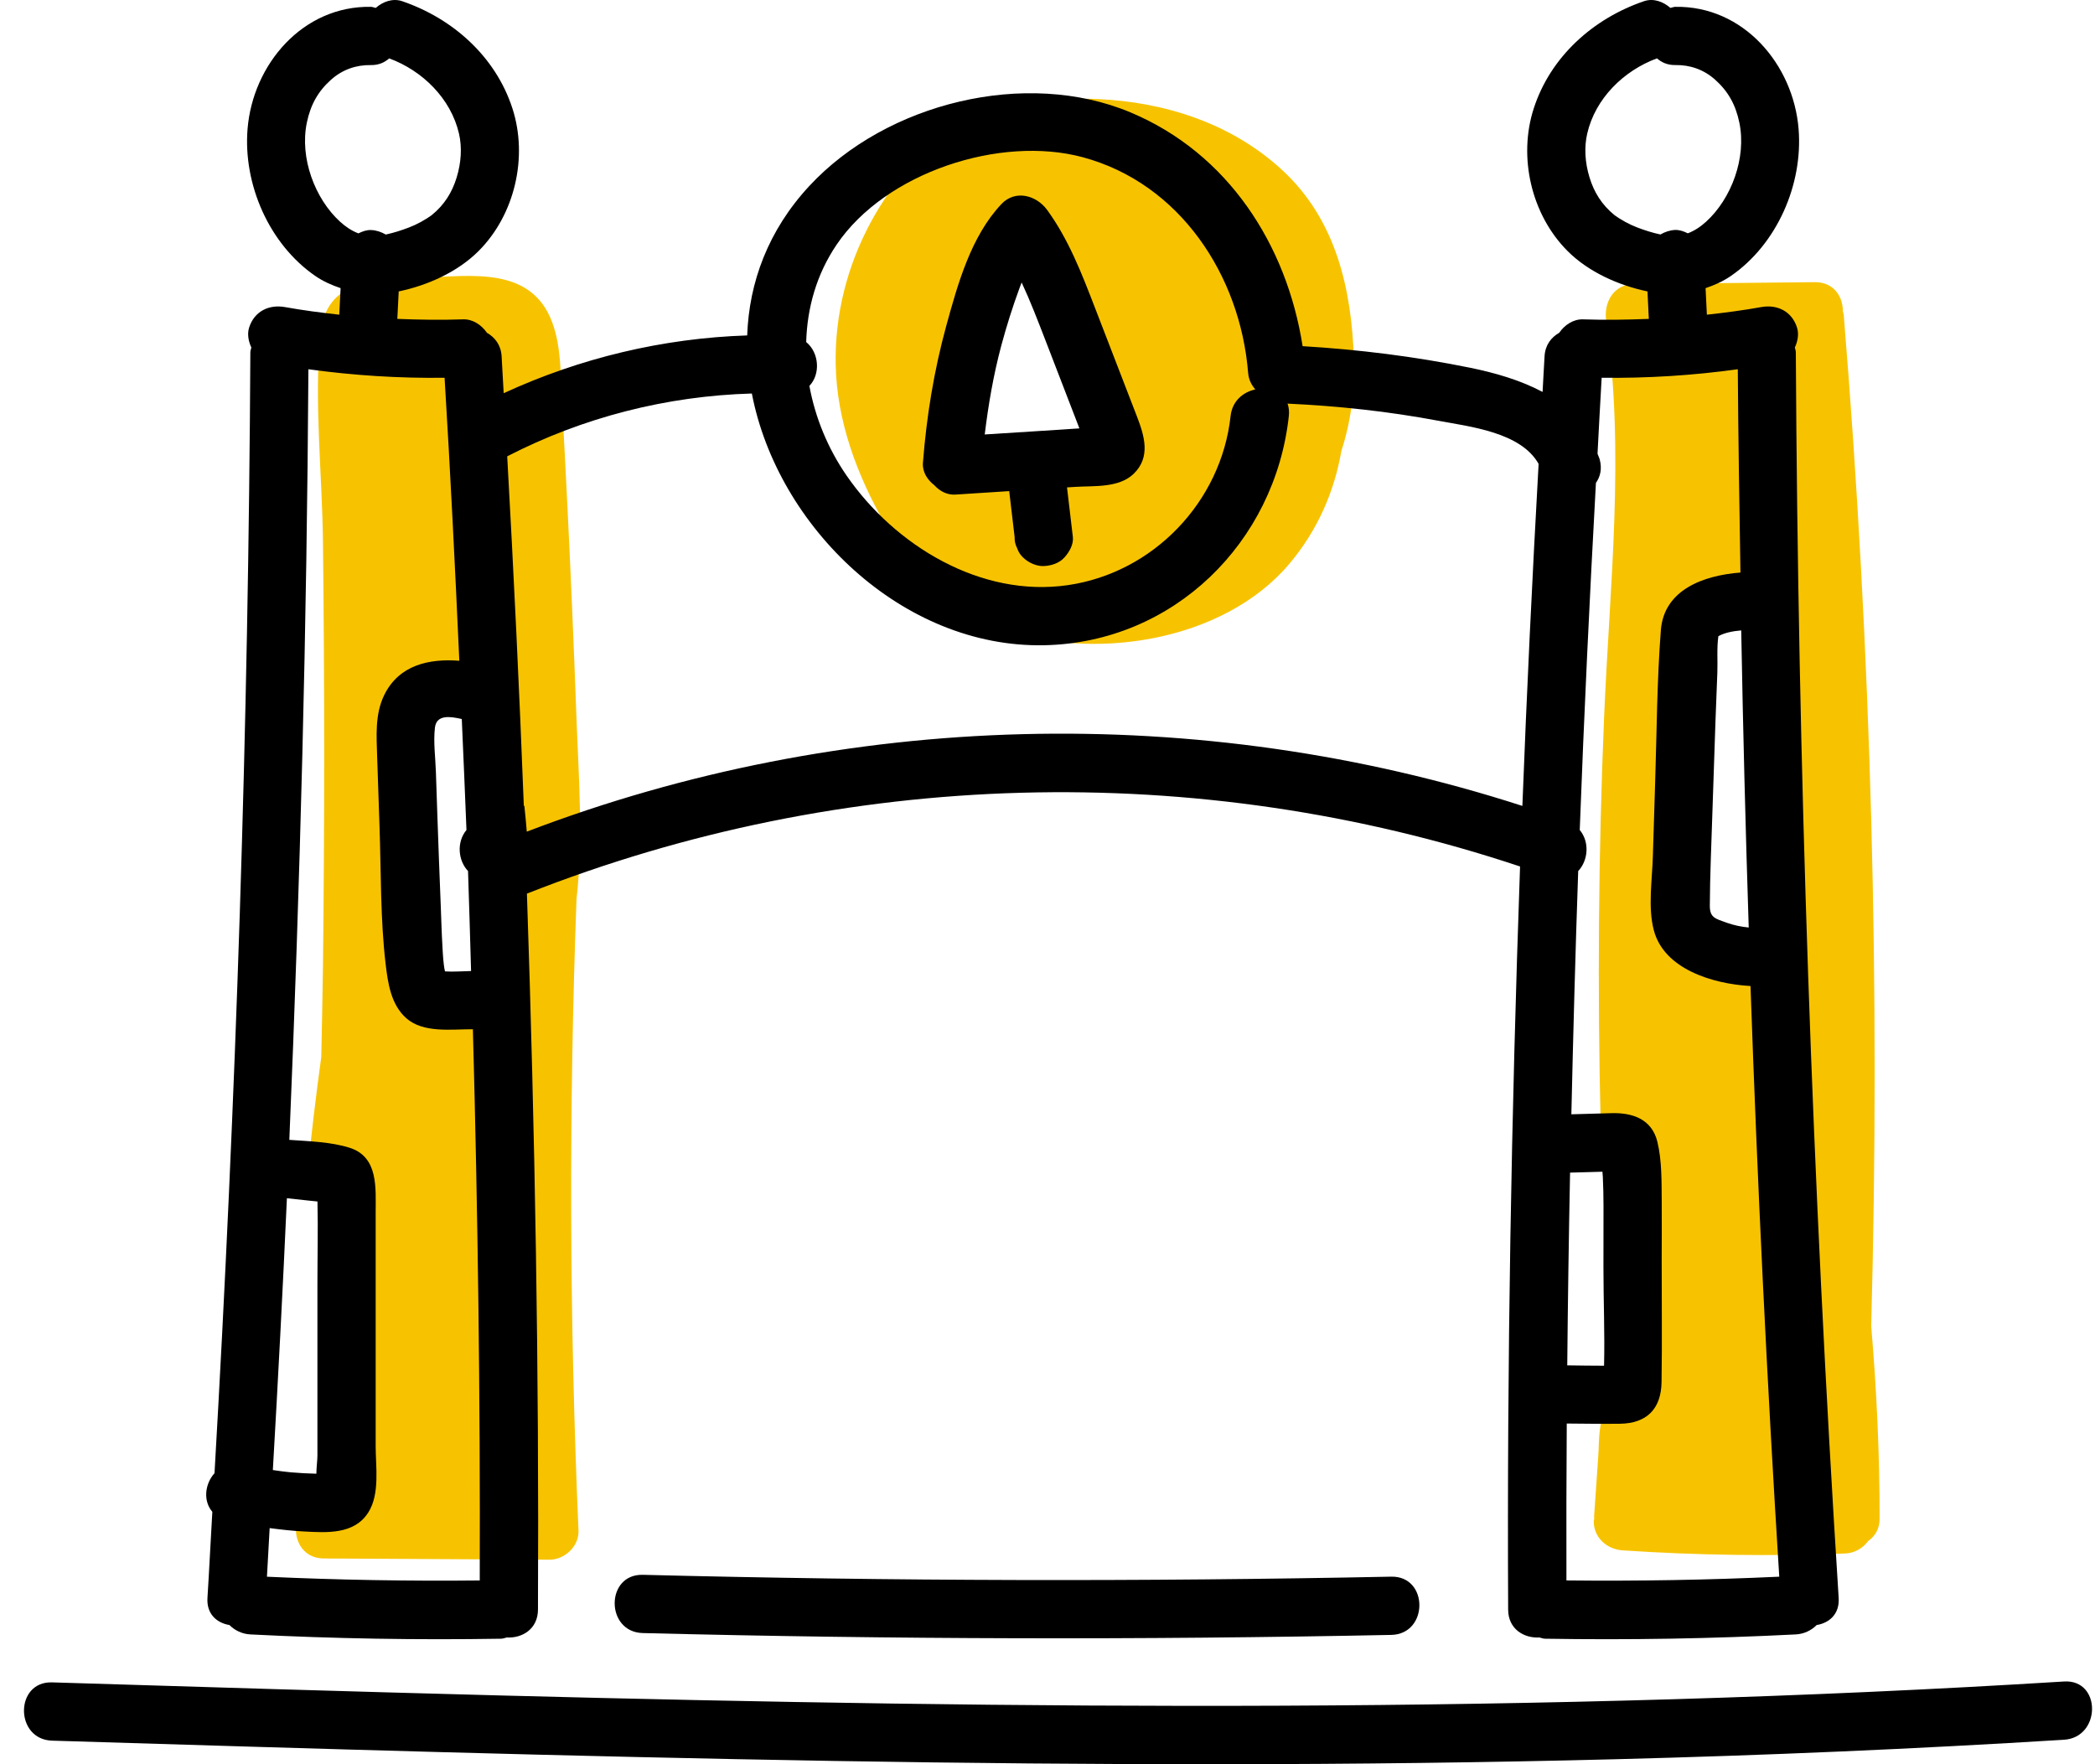 <svg width="76" height="64" viewBox="0 0 76 64" fill="none" xmlns="http://www.w3.org/2000/svg">
<path d="M20.914 32.623C21.167 30.397 20.988 28.131 20.907 25.897C20.815 23.362 20.706 20.829 20.581 18.296C20.521 17.074 20.457 15.85 20.389 14.628C20.335 13.664 20.373 12.603 20.029 11.684C19.269 9.657 17.113 10.009 15.35 10.073C13.65 10.134 11.806 10.064 11.615 12.182C11.396 14.622 11.687 17.204 11.716 19.656C11.775 24.79 11.775 29.924 11.716 35.058C11.703 36.152 11.675 37.246 11.655 38.34C11.459 39.763 11.291 41.187 11.146 42.614C11.783 42.849 12.278 43.427 12.431 44.235C12.607 45.17 12.566 46.122 12.487 47.065C12.437 47.664 12.318 48.275 12.323 48.876C12.34 50.693 12.886 53.685 10.565 54.19C10.565 54.421 10.556 54.65 10.558 54.88C10.56 55.108 10.635 55.284 10.734 55.435C10.716 55.976 11.05 56.533 11.748 56.536C14.475 56.551 17.203 56.566 19.93 56.581C20.482 56.584 21.01 56.094 20.986 55.525C20.657 47.895 20.634 40.256 20.914 32.623ZM17.536 34.935C17.051 35.527 16.102 35.397 15.599 34.935C15.162 34.535 15.125 33.955 15.326 33.457C15.325 33.364 15.326 33.271 15.319 33.178C15.304 32.975 15.274 32.774 15.252 32.573C15.19 32.001 15.227 31.413 15.244 30.84C15.264 30.16 15.287 29.481 15.266 28.801C15.256 28.494 15.225 28.193 15.19 27.889C15.18 27.818 15.177 27.791 15.175 27.779C15.157 27.646 15.139 27.514 15.121 27.381C15.099 27.21 15.078 27.039 15.06 26.868C14.978 26.105 15.753 25.528 16.43 25.498C17.224 25.462 17.726 26.158 17.8 26.868C17.812 26.975 17.826 27.081 17.837 27.189C17.838 27.202 17.84 27.207 17.84 27.216C17.872 27.462 17.907 27.707 17.938 27.953C17.983 28.326 18.004 28.697 18.011 29.072C18.023 29.797 17.989 30.52 17.973 31.244C17.96 31.82 17.975 32.38 18.037 32.952C18.117 33.693 18.022 34.344 17.536 34.935Z" fill="#F7C300"/>
<path d="M67.881 48.103C68.213 35.861 67.886 23.607 66.883 11.399C66.879 11.36 66.861 11.333 66.853 11.297C66.861 10.764 66.522 10.229 65.836 10.236C63.653 10.259 61.47 10.281 59.286 10.303C58.532 10.31 58.171 10.969 58.267 11.641C58.954 16.429 58.395 21.206 58.192 26.007C57.984 30.942 57.948 35.883 58.068 40.821C58.09 41.716 59.008 42.011 59.627 41.726C60.015 42.399 59.886 44.13 59.895 44.552C59.925 45.945 59.903 47.339 59.828 48.731C59.806 49.132 59.907 50.157 59.526 50.435C59.42 50.512 59.191 50.485 59.063 50.523C58.749 50.615 58.48 50.819 58.298 51.087C57.971 51.568 58.02 52.256 57.981 52.811C57.93 53.548 57.88 54.284 57.828 55.021C57.827 55.047 57.837 55.064 57.837 55.088C57.834 55.121 57.816 55.153 57.816 55.187C57.816 55.79 58.301 56.205 58.873 56.243C61.557 56.421 64.249 56.459 66.938 56.355C67.283 56.342 67.581 56.162 67.775 55.9C68.014 55.732 68.188 55.47 68.186 55.088C68.188 52.753 68.079 50.426 67.881 48.103ZM63.772 34.356C63.178 34.704 62.206 34.538 61.898 33.865C60.327 30.439 61.11 26.331 61.622 22.748C61.728 22.011 62.665 21.615 63.307 21.791C64.084 22.005 64.369 22.745 64.264 23.476C64.209 23.867 64.153 24.258 64.099 24.649C64.096 24.676 64.091 24.705 64.087 24.73C64.075 24.817 64.065 24.903 64.053 24.989C64.026 25.209 63.998 25.428 63.973 25.648C63.876 26.486 63.8 27.326 63.765 28.169C63.73 29.022 63.747 29.874 63.827 30.725C63.83 30.756 63.836 30.797 63.839 30.825C63.853 30.926 63.87 31.029 63.888 31.13C63.921 31.309 63.958 31.486 64.002 31.663C64.05 31.853 64.104 32.042 64.167 32.228C64.191 32.298 64.217 32.367 64.242 32.435C64.249 32.449 64.254 32.463 64.263 32.482C64.573 33.156 64.462 33.951 63.772 34.356Z" fill="#F7C300"/>
<path d="M46.545 6.198C44.713 4.489 42.278 3.7 39.808 3.593C38.444 3.534 37.084 3.694 35.742 3.924C35.623 3.945 35.528 3.994 35.438 4.048C35.348 4.076 35.257 4.114 35.165 4.174C32.144 6.129 30.247 9.605 30.316 13.221C30.355 15.277 31.088 17.228 32.096 18.997C33.055 20.683 34.306 22.057 36.155 22.75C39.559 24.028 44.371 23.306 46.778 20.448C47.806 19.227 48.407 17.823 48.661 16.358C49.005 15.303 49.153 14.175 49.115 13.019C49.031 10.478 48.467 7.991 46.545 6.198ZM39.33 15.522C38.802 16.206 37.995 16.391 37.18 16.437C36.79 16.61 36.333 16.619 35.927 16.406C35.568 16.215 35.36 15.851 35.293 15.46C35.151 14.977 35.282 14.498 35.615 14.116C35.619 14.112 35.623 14.11 35.626 14.105C35.768 13.685 35.869 13.255 35.986 12.825C36.113 12.362 36.281 11.915 36.379 11.446C36.391 11.281 36.405 11.115 36.386 10.949C36.394 10.95 36.404 10.951 36.412 10.953C36.424 10.83 36.416 10.71 36.434 10.585C36.482 10.242 36.786 9.945 37.064 9.766C37.32 9.601 37.646 9.564 37.938 9.603C38.243 9.645 38.498 9.772 38.725 9.981C39.005 10.237 39.085 10.591 39.127 10.949C39.16 11.246 39.134 11.534 39.09 11.818C39.097 12.007 39.12 12.194 39.14 12.381C39.187 12.655 39.243 12.926 39.309 13.196C39.399 13.406 39.489 13.616 39.568 13.83C39.604 13.926 39.638 14.022 39.661 14.121C39.783 14.625 39.641 15.121 39.33 15.522Z" fill="#F7C300"/>
<path d="M65.147 12.777C65.147 12.713 65.122 12.666 65.111 12.607C65.22 12.373 65.264 12.108 65.189 11.878C65 11.293 64.474 11.035 63.89 11.14C63.242 11.257 62.584 11.343 61.92 11.416L61.873 10.453C62.191 10.345 62.502 10.21 62.792 10.01C64.465 8.858 65.412 6.687 65.247 4.675C65.056 2.336 63.245 0.205 60.775 0.248C60.707 0.249 60.658 0.277 60.597 0.287C60.334 0.056 59.978 -0.073 59.637 0.044C57.796 0.673 56.248 2.055 55.64 3.932C55.067 5.698 55.551 7.786 56.862 9.102C57.622 9.865 58.708 10.348 59.751 10.569C59.755 10.57 59.761 10.57 59.765 10.57C59.782 10.903 59.799 11.235 59.814 11.568C59.022 11.6 58.226 11.613 57.429 11.585C57.081 11.573 56.761 11.784 56.564 12.072C56.28 12.234 56.058 12.505 56.032 12.918C56.004 13.352 55.986 13.785 55.96 14.218C55.152 13.788 54.223 13.522 53.328 13.34C51.327 12.933 49.294 12.679 47.255 12.558C46.679 8.88 44.55 5.559 41.009 4.076C37.214 2.487 32.158 3.731 29.362 6.744C27.862 8.359 27.173 10.251 27.106 12.168C24.053 12.268 21.046 12.985 18.272 14.264C18.244 13.816 18.225 13.367 18.197 12.918C18.17 12.505 17.947 12.234 17.664 12.072C17.468 11.784 17.146 11.573 16.8 11.585C16.003 11.613 15.208 11.6 14.414 11.568C14.431 11.235 14.447 10.903 14.464 10.57C14.468 10.569 14.473 10.569 14.478 10.569C15.521 10.348 16.608 9.864 17.366 9.102C18.678 7.786 19.161 5.698 18.589 3.932C17.98 2.055 16.431 0.673 14.592 0.044C14.25 -0.072 13.893 0.056 13.631 0.287C13.57 0.277 13.521 0.249 13.454 0.248C10.983 0.205 9.172 2.336 8.981 4.675C8.816 6.687 9.764 8.858 11.437 10.01C11.726 10.21 12.038 10.345 12.356 10.453L12.308 11.416C11.646 11.343 10.987 11.257 10.339 11.14C9.755 11.036 9.228 11.293 9.039 11.878C8.964 12.108 9.009 12.373 9.118 12.607C9.108 12.665 9.083 12.711 9.082 12.777C9.012 26.341 8.565 39.901 7.782 53.442C7.43 53.833 7.363 54.45 7.703 54.843C7.64 55.883 7.593 56.925 7.526 57.966C7.488 58.56 7.875 58.877 8.324 58.951C8.518 59.148 8.787 59.276 9.082 59.291C12.111 59.445 15.144 59.497 18.177 59.447C18.255 59.446 18.313 59.417 18.383 59.402C18.934 59.435 19.512 59.104 19.516 58.393C19.559 49.732 19.409 41.072 19.115 32.418C30.608 27.877 43.429 27.528 55.143 31.433C54.826 40.415 54.667 49.403 54.711 58.393C54.714 59.104 55.293 59.435 55.845 59.402C55.915 59.417 55.973 59.446 56.051 59.447C59.083 59.497 62.117 59.445 65.146 59.291C65.441 59.276 65.709 59.148 65.903 58.951C66.353 58.877 66.739 58.56 66.701 57.966C65.744 42.921 65.225 27.851 65.147 12.777ZM16.922 30.109C16.554 30.553 16.62 31.222 16.979 31.599C17.021 32.808 17.053 34.017 17.089 35.226C16.799 35.23 16.448 35.26 16.143 35.239C16.08 34.981 16.064 34.562 16.052 34.362C16.022 33.86 16.008 33.357 15.989 32.854C15.944 31.751 15.903 30.648 15.865 29.546C15.847 29.031 15.83 28.517 15.813 28.001C15.796 27.479 15.717 26.916 15.778 26.396C15.835 25.912 16.338 25.989 16.752 26.084C16.808 27.425 16.872 28.767 16.922 30.109ZM12.334 8.04C11.422 7.207 10.866 5.726 11.131 4.449C11.266 3.799 11.538 3.313 12.008 2.893C12.425 2.521 12.924 2.352 13.454 2.361C13.741 2.366 13.954 2.263 14.119 2.118C15.325 2.562 16.356 3.573 16.651 4.848C16.765 5.344 16.732 5.896 16.566 6.439C16.404 6.97 16.126 7.43 15.653 7.811C15.6 7.854 15.408 7.976 15.27 8.051C15.127 8.129 14.984 8.196 14.832 8.254C14.566 8.355 14.28 8.448 13.995 8.508C13.832 8.415 13.652 8.353 13.466 8.345C13.311 8.337 13.152 8.391 13.002 8.466C12.762 8.375 12.541 8.229 12.334 8.04ZM11.517 43.586C11.541 44.594 11.515 45.609 11.515 46.613C11.515 47.804 11.515 48.995 11.515 50.187V52.093C11.515 52.331 11.515 52.57 11.515 52.809C11.515 52.972 11.478 53.235 11.477 53.461C11.475 53.461 11.473 53.461 11.47 53.461C11.163 53.454 10.856 53.437 10.549 53.411C10.331 53.392 10.115 53.359 9.898 53.328C10.088 50.041 10.26 46.756 10.408 43.468C10.676 43.497 10.944 43.526 11.214 43.555C11.28 43.562 11.397 43.573 11.517 43.586ZM9.684 57.198C9.721 56.61 9.746 56.022 9.782 55.434C10.19 55.488 10.599 55.534 11.01 55.556C11.849 55.6 12.85 55.676 13.363 54.863C13.787 54.19 13.628 53.205 13.628 52.451C13.628 51.498 13.628 50.544 13.628 49.591C13.628 47.725 13.628 45.859 13.628 43.993C13.628 43.109 13.735 41.971 12.686 41.638C12.017 41.425 11.227 41.402 10.496 41.35C10.889 32.036 11.132 22.717 11.188 13.395C12.825 13.621 14.476 13.726 16.128 13.704C16.338 17.125 16.508 20.548 16.663 23.971C15.573 23.886 14.47 24.118 13.935 25.221C13.598 25.917 13.659 26.701 13.682 27.451C13.708 28.296 13.737 29.142 13.768 29.988C13.826 31.638 13.796 33.328 13.989 34.968C14.072 35.669 14.183 36.444 14.738 36.937C15.359 37.487 16.381 37.333 17.155 37.338C17.336 44.002 17.425 50.668 17.404 57.334C14.829 57.361 12.256 57.316 9.684 57.198ZM30.353 8.871C32.125 6.255 36.284 4.897 39.28 5.704C42.811 6.655 44.995 10.001 45.278 13.525C45.298 13.779 45.404 13.969 45.538 14.127C45.103 14.223 44.703 14.537 44.642 15.092C44.303 18.206 41.839 20.777 38.738 21.227C35.58 21.686 32.467 19.795 30.71 17.25C30.033 16.268 29.573 15.15 29.362 13.999C29.768 13.578 29.723 12.8 29.246 12.408C29.281 11.175 29.617 9.956 30.353 8.871ZM55.227 29.236C43.511 25.449 30.617 25.771 19.11 30.169C19.083 29.855 19.057 29.54 19.022 29.231C19.016 29.233 19.009 29.234 19.003 29.236C18.84 25.007 18.636 20.779 18.4 16.554C21.157 15.135 24.186 14.364 27.275 14.275C28.204 19.106 32.729 23.513 37.884 23.407C42.575 23.311 46.254 19.682 46.755 15.092C46.774 14.919 46.754 14.77 46.708 14.642C48.541 14.727 50.364 14.923 52.17 15.262C53.323 15.479 55.166 15.676 55.816 16.828C55.585 20.962 55.386 25.099 55.227 29.236ZM63.438 33.647C63.17 33.62 62.906 33.569 62.641 33.474C62.218 33.322 62.025 33.289 62.027 32.85C62.032 31.741 62.085 30.628 62.119 29.518C62.154 28.408 62.191 27.299 62.231 26.188C62.253 25.59 62.275 24.993 62.3 24.395C62.316 23.985 62.276 23.502 62.337 23.079C62.556 22.955 62.857 22.895 63.166 22.869C63.231 26.463 63.322 30.055 63.438 33.647ZM59.398 8.253C59.247 8.195 59.102 8.128 58.96 8.05C58.821 7.975 58.629 7.853 58.576 7.81C58.104 7.429 57.826 6.969 57.663 6.437C57.497 5.897 57.465 5.343 57.579 4.847C57.872 3.571 58.904 2.561 60.11 2.117C60.276 2.262 60.489 2.365 60.776 2.36C61.305 2.351 61.806 2.52 62.221 2.892C62.691 3.312 62.964 3.798 63.098 4.448C63.364 5.726 62.809 7.206 61.896 8.039C61.689 8.228 61.468 8.373 61.228 8.464C61.078 8.388 60.919 8.335 60.763 8.342C60.578 8.351 60.399 8.413 60.235 8.506C59.95 8.446 59.663 8.354 59.398 8.253ZM56.957 42.539C57.159 42.533 57.362 42.527 57.564 42.522C57.753 42.517 57.942 42.511 58.131 42.506C58.136 42.572 58.143 42.637 58.146 42.701C58.164 43.048 58.168 43.396 58.17 43.742C58.172 44.489 58.169 45.236 58.168 45.984C58.167 47.161 58.22 48.359 58.19 49.544C57.745 49.543 57.298 49.538 56.855 49.531C56.876 47.2 56.911 44.87 56.957 42.539ZM56.825 57.333C56.819 55.435 56.825 53.538 56.837 51.641C57.478 51.645 58.121 51.657 58.762 51.649C59.735 51.636 60.26 51.116 60.276 50.142C60.299 48.667 60.279 47.189 60.281 45.713C60.282 44.997 60.288 44.283 60.282 43.568C60.276 42.869 60.29 42.106 60.125 41.423C59.925 40.596 59.223 40.36 58.458 40.382L57.004 40.423C57.071 37.481 57.15 34.539 57.252 31.599C57.61 31.222 57.677 30.553 57.308 30.109C57.465 25.91 57.664 21.713 57.895 17.518C58.051 17.298 58.123 17.013 58.034 16.674C58.014 16.596 57.977 16.533 57.953 16.459C58.005 15.541 58.046 14.622 58.103 13.704C59.755 13.725 61.406 13.621 63.042 13.395C63.057 15.854 63.1 18.312 63.138 20.77C61.793 20.874 60.365 21.395 60.251 22.859C60.109 24.686 60.103 26.535 60.044 28.366C60.014 29.263 59.987 30.159 59.961 31.056C59.938 31.912 59.776 32.9 59.993 33.737C60.355 35.146 62.109 35.691 63.503 35.77C63.752 42.916 64.098 50.059 64.546 57.197C61.974 57.316 59.4 57.361 56.825 57.333Z" fill="black"/>
<path d="M41.248 15.116C40.738 13.794 40.228 12.472 39.717 11.152C39.244 9.926 38.766 8.685 37.987 7.616C37.604 7.089 36.834 6.865 36.328 7.403C35.222 8.576 34.746 10.3 34.328 11.818C33.883 13.442 33.61 15.113 33.481 16.792C33.457 17.118 33.639 17.405 33.894 17.601C34.089 17.817 34.358 17.961 34.657 17.942C35.309 17.901 35.96 17.859 36.611 17.816C36.676 18.371 36.742 18.925 36.807 19.478C36.802 19.624 36.832 19.759 36.898 19.885C36.941 20.016 37.013 20.129 37.117 20.226C37.3 20.408 37.601 20.547 37.864 20.535C38.136 20.523 38.421 20.434 38.611 20.226C38.787 20.033 38.952 19.75 38.92 19.478C38.85 18.879 38.779 18.28 38.708 17.681C38.803 17.675 38.898 17.67 38.993 17.663C39.69 17.618 40.588 17.709 41.129 17.185C41.749 16.583 41.517 15.815 41.248 15.116ZM38.993 15.551C38.502 15.583 38.011 15.616 37.519 15.647C36.92 15.686 36.322 15.723 35.723 15.761C35.855 14.674 36.041 13.595 36.324 12.536C36.513 11.833 36.731 11.139 36.983 10.455C37.008 10.387 37.035 10.318 37.062 10.248C37.37 10.905 37.631 11.587 37.895 12.267L39.088 15.36C39.112 15.42 39.134 15.48 39.157 15.54C39.103 15.544 39.048 15.547 38.993 15.551Z" fill="black"/>
<path d="M50.47 57.196C41.42 57.38 32.367 57.358 23.319 57.129C21.958 57.096 21.959 59.209 23.319 59.242C32.367 59.471 41.42 59.493 50.47 59.309C51.829 59.282 51.833 57.168 50.47 57.196Z" fill="black"/>
<path d="M74.876 60.999C55.996 62.172 37.07 61.998 18.17 61.506C12.742 61.364 7.316 61.198 1.889 61.031C0.53 60.989 0.531 63.102 1.889 63.145C20.79 63.724 39.704 64.305 58.614 63.819C64.038 63.679 69.461 63.448 74.877 63.112C76.227 63.028 76.237 60.914 74.876 60.999Z" fill="black"/>
</svg>
